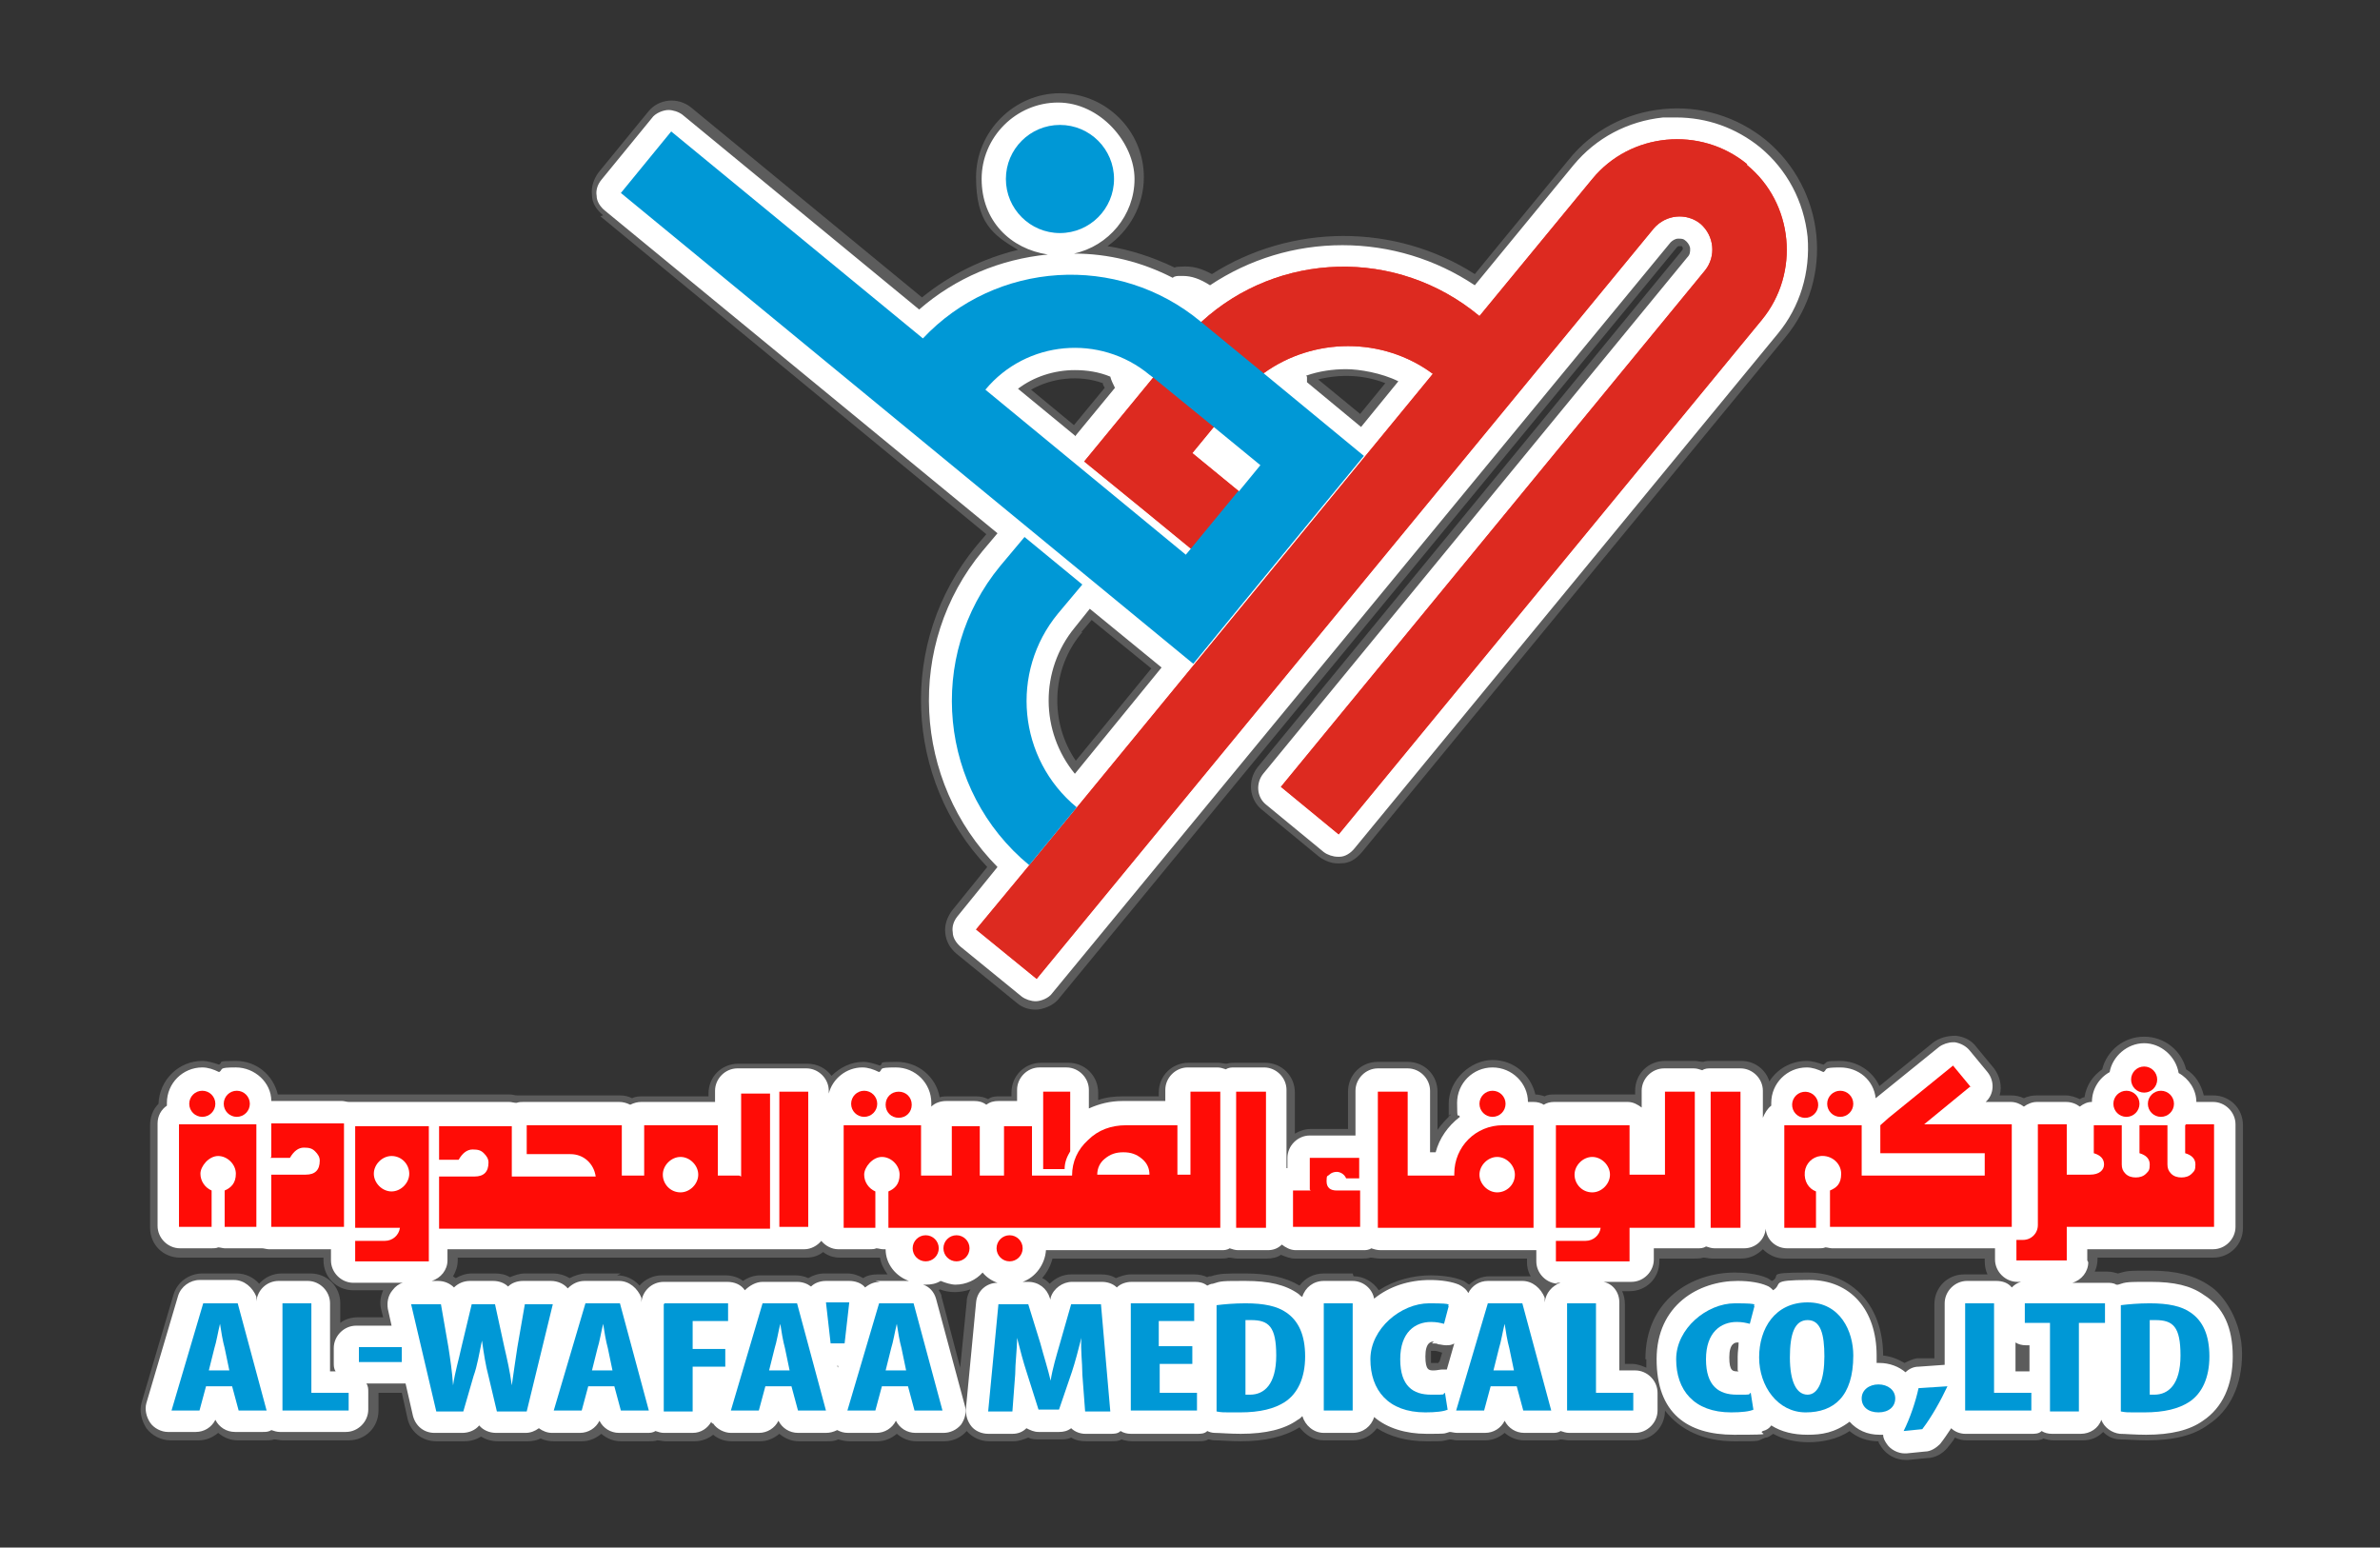 <?xml version="1.0" encoding="UTF-8"?>
<svg xmlns="http://www.w3.org/2000/svg" version="1.1" xmlns:xlink="http://www.w3.org/1999/xlink" viewBox="0 0 255.3 166">
  <rect x="0" y="0" width="255.3" height="166" fill="#333333" stroke="none"/>
  <!-- Generator: Adobe Illustrator 29.6.1, SVG Export Plug-In . SVG Version: 2.1.1 Build 9)  -->
  <defs>
    <style>
      .st0 {
        fill: url(#radial-gradient5);
      }

      .st0, .st1, .st2, .st3, .st4, .st5, .st6 {
        mix-blend-mode: multiply;
      }

      .st0, .st4 {
        opacity: .2;
      }

      .st7 {
        fill: #ff0c06;
      }

      .st8 {
        fill: #fff;
      }

      .st9 {
        opacity: .8;
      }

      .st10 {
        fill: #0098d6;
      }

      .st11 {
        opacity: .2;
      }

      .st1 {
        fill: url(#radial-gradient4);
        opacity: .2;
      }

      .st2 {
        fill: url(#radial-gradient3);
        opacity: .1;
      }

      .st12 {
        fill: none;
      }

      .st3 {
        fill: url(#radial-gradient2);
        opacity: .4;
      }

      .st13 {
        isolation: isolate;
      }

      .st4 {
        fill: url(#radial-gradient1);
      }

      .st5 {
        fill: url(#radial-gradient);
        opacity: .5;
      }

      .st14 {
        fill: #d53227;
      }

      .st15 {
        clip-path: url(#clippath);
      }

      .st6 {
        opacity: .5;
      }
    </style>
    <clipPath id="clippath">
      <path class="st14" d="M187.4,17.6h0c-5-4.1-12.5-3.4-16.6,1.6l-12.1,14.7h0c-8.9-7.4-21.6-6.9-29.8.6-.8.7-1.6,1.6-2.3,2.5l-2.9,3.5-7.4,9,6.5,5.3,5,4.1,5.1-6.2-5-4.1,2.3-2.8,2.5-3.1c.9-1.1,1.9-2,2.9-2.7,5.3-3.8,12.7-3.9,18.1.1l-38.1,46.4s0,0,0,0h0s-5.1,6.2-5.1,6.2h0s0,0,0,0l-5.8,7,6.5,5.3L177.4,24.5c1.3-1.5,3.5-1.7,5-.5h0c1.5,1.3,1.7,3.5.5,5l-45.5,55.4,6.2,5.1,45.4-55.2c4.1-5,3.4-12.5-1.6-16.6Z"/>
    </clipPath>
    <radialGradient id="radial-gradient" cx="-1121.6" cy="4875" fx="-1121.6" fy="4875" r="10" gradientTransform="translate(1693.1 -714.2) rotate(39.6) scale(.6 .3)" gradientUnits="userSpaceOnUse">
      <stop offset=".1" stop-color="#000"/>
      <stop offset=".3" stop-color="#171717" stop-opacity=".9"/>
      <stop offset=".5" stop-color="#565656" stop-opacity=".6"/>
      <stop offset=".7" stop-color="#929292" stop-opacity=".4"/>
      <stop offset="1" stop-color="#fff" stop-opacity="0"/>
    </radialGradient>
    <radialGradient id="radial-gradient1" cx="-1121.9" cy="11615" fx="-1121.9" fy="11615" r="11.4" gradientTransform="translate(1766.2 762.3) rotate(90) scale(.6 .1)" xlink:href="#radial-gradient"/>
    <radialGradient id="radial-gradient2" cx="-1122" cy="4892.1" fx="-1122" fy="4892.1" r="11" xlink:href="#radial-gradient"/>
    <radialGradient id="radial-gradient3" cx="-1122.5" cy="11656.8" fx="-1122.5" fy="11656.8" r="16.5" gradientTransform="translate(1731.3 -760.5) rotate(39.6) scale(.6 .1)" xlink:href="#radial-gradient"/>
    <radialGradient id="radial-gradient4" cx="307.7" cy="3144.7" fx="307.7" fy="3144.7" r="15.2" gradientTransform="translate(-778.9 -438.2) rotate(-50.4) scale(.6 .3)" xlink:href="#radial-gradient"/>
    <radialGradient id="radial-gradient5" cx="307.7" cy="7648.8" fx="307.7" fy="7648.8" r="11.4" gradientTransform="translate(-67.4 -1020) scale(.6 .1)" xlink:href="#radial-gradient"/>
  </defs>
  <g class="st13">
    <g id="Layer_1">
      <g>
        <g>
          <g class="st11">
            <path class="st8" d="M64.4,23.2l41.4,34.1-1.1,1.3c-8.4,10.2-7.7,25,1.2,34.4l-3.8,4.7c-.5.7-.8,1.5-.7,2.4s.5,1.6,1.2,2.2l6.5,5.3c.6.5,1.3.7,2,.7s1.9-.4,2.5-1.2L179.9,26.5c0,0,.1-.1.2-.1,0,0,.2,0,.3,0,.1.1.2.3,0,.5l-45.5,55.4c-1.1,1.4-.9,3.4.4,4.5l6.2,5.1c.7.5,1.5.8,2.4.7.9,0,1.6-.5,2.2-1.2l45.4-55.2c5.3-6.4,4.3-15.9-2.1-21.2-3.1-2.5-7-3.7-11-3.3-4,.4-7.6,2.3-10.1,5.4l-10.1,12.3c-8.6-5.5-19.7-5.4-28.2,0-1.1-.6-2.1-.9-3.3-.8-.2,0-.5,0-.7.1-2.3-1.1-4.7-1.9-7.2-2.3,2.3-1.6,3.9-4.3,3.9-7.4,0-5-4.1-9-9-9s-9,4.1-9,9,1.8,6.2,4.5,7.8c-3.7.9-7.2,2.6-10.3,5.1l-24.8-20.4c-1.4-1.1-3.4-.9-4.5.4l-5.4,6.6c-.5.7-.8,1.5-.7,2.4,0,.9.5,1.6,1.2,2.2ZM116,67.8l1.1-1.3,6.4,5.2-8.1,9.9c-2.8-4.1-2.7-9.8.7-13.8h0ZM118.3,41.1c0,.2.1.3.2.5l-3.3,4-4.6-3.8c2.3-1.3,5.2-1.6,7.7-.7ZM145.9,44.4l-4.5-3.7c2.4-.6,4.9-.5,7.2.4l-2.7,3.3Z"/>
            <path class="st8" d="M224.8,134.9h12.6c1.8,0,3.2-1.4,3.2-3.2v-11c0-1.8-1.4-3.2-3.2-3.2h-1c-.3-1.2-.9-2.2-1.9-2.8-.5-2-2.3-3.5-4.5-3.5s-4,1.5-4.5,3.5c-1,.7-1.7,1.7-1.9,3-.2,0-.3.1-.5.2-.4-.2-1-.4-1.5-.4h-3.1c-.5,0-1,.1-1.4.3-.4-.2-.9-.3-1.4-.3h-1.2c.3-1,0-2.1-.6-2.9l-1.9-2.3c-.5-.7-1.3-1.1-2.2-1.2-.9,0-1.7.2-2.4.7l-5.8,4.7c-.7-1.6-2.4-2.7-4.2-2.7s-1.3.1-1.8.4c-.6-.2-1.2-.4-1.8-.4-1.7,0-3.2.9-4,2.2-.4-1.3-1.6-2.2-3-2.2h-3.2c-.3,0-.6,0-.9.1-.3,0-.6-.1-.9-.1h-3.2c-1.8,0-3.2,1.4-3.2,3.2v.4c-.2,0-.4,0-.7,0h-7.9c-.4,0-.8,0-1.1.2-.3-.1-.7-.2-1-.2-.5-2.1-2.3-3.7-4.6-3.7s-4.7,2.1-4.7,4.7,0,.8.2,1.2c-.5.5-1,1-1.4,1.6v-4.1c0-1.8-1.4-3.2-3.2-3.2h-3.2c-1.8,0-3.2,1.4-3.2,3.2v4h-4c-.6,0-1.2.2-1.7.5v-4.4c0-1.8-1.4-3.2-3.2-3.2h-3.2c-.3,0-.6,0-.9.1-.3,0-.6-.1-.9-.1h-3.2c-1.8,0-3.2,1.4-3.2,3.2v.4h-3.8c-1,0-1.9.1-2.7.4v-.8c0-1.8-1.4-3.2-3.2-3.2h-2.9c-1.8,0-3.2,1.4-3.2,3.2v.4h-1.2c-.5,0-.9,0-1.3.3-.4-.2-.8-.3-1.3-.3h-3c-.3,0-.6,0-.9.1-.4-2.2-2.3-3.8-4.6-3.8s-1.3.1-1.8.4c-.6-.2-1.2-.4-1.8-.4-1.3,0-2.5.6-3.4,1.5-.6-.8-1.5-1.3-2.6-1.3h-3.1c-.2,0-.4,0-.6,0-.2,0-.4,0-.6,0h-3.1c-1.8,0-3.2,1.4-3.2,3.2v.3h-7c-.4,0-.8,0-1.2.2-.4-.2-.8-.3-1.3-.3h-10.2c-.3,0-.5,0-.8,0-.3,0-.5-.1-.8-.1h-7.8c-.2,0-.4,0-.7,0-.1,0-.2,0-.3,0h-7.9c-.2,0-.3,0-.5,0-.2,0-.5,0-.8,0h-6.9c-.5-2.1-2.3-3.6-4.5-3.6s-1.3.1-1.8.4c-.6-.2-1.2-.4-1.8-.4-2.5,0-4.6,2-4.7,4.6-.6.6-.9,1.4-.9,2.3v11c0,1.8,1.4,3.2,3.2,3.2h3.4c.2,0,.5,0,.7,0,.2,0,.5,0,.7,0h3.4c.2,0,.4,0,.6,0,.2,0,.5,0,.7,0h5.9v.3c0,1.8,1.4,3.2,3.2,3.2h3.2c-.3.7-.4,1.4-.2,2.1l.2.8h-2.7c-.7,0-1.4.2-1.9.6v-2.1c0-1.8-1.4-3.2-3.2-3.2h-3.1c-.9,0-1.8.4-2.4,1.1-.6-.7-1.5-1.1-2.4-1.1h-3.7c-1.4,0-2.7.9-3.1,2.3l-3.4,11.5c-.3,1,0,2,.5,2.8.6.8,1.6,1.3,2.6,1.3h3c.8,0,1.5-.3,2.1-.8.6.5,1.3.8,2.1.8h3c.3,0,.6,0,.9-.1.3,0,.6.1.9.1h7.1c1.8,0,3.2-1.4,3.2-3.2v-1.9s0,0,0,0h2.5l.6,2.7c.3,1.5,1.6,2.5,3.1,2.5h3c.7,0,1.3-.2,1.8-.5.5.3,1.1.5,1.8.5h3.2c.5,0,1-.1,1.4-.3.4.2.9.3,1.4.3h3c.8,0,1.5-.3,2.1-.8.6.5,1.3.8,2.1.8h3c.3,0,.6,0,.9-.1.3,0,.6.1.9.1h3.1c.8,0,1.5-.3,2-.7.6.5,1.3.7,2,.7h3c.8,0,1.5-.3,2.1-.8.6.5,1.3.8,2.1.8h3c.4,0,.8,0,1.2-.2.4.1.8.2,1.2.2h3c.8,0,1.5-.3,2.1-.8.6.5,1.3.8,2.1.8h3c.9,0,1.8-.4,2.4-1.1,0,0,0,0,0,0,.6.7,1.5,1.1,2.4,1.1h2.6c.6,0,1.1-.2,1.6-.4.4.2.8.2,1.2.2h2.2c.4,0,.8,0,1.2-.2.5.3,1,.4,1.6.4h2.7c.4,0,.8,0,1.1-.2.3.1.7.2,1.1.2h7.1c.4,0,.8,0,1.1-.2.2,0,.4.1.7.1.6,0,1.7.1,2.8.1,2.6,0,4.7-.5,6.3-1.5.6.8,1.5,1.4,2.6,1.4h3.1c1.1,0,2-.5,2.6-1.3,1.4.9,3.2,1.4,5.3,1.4s1.5,0,2.5-.2c.3,0,.5.1.8.1h3c.8,0,1.5-.3,2.1-.8.6.5,1.3.8,2.1.8h3c.3,0,.6,0,.9-.1.3,0,.6.1.9.1h7.1c1.8,0,3.2-1.4,3.2-3.2h0c1.6,2.1,4.2,3.3,7.4,3.3s2.3,0,3.4-.4c.3,0,.5-.2.8-.4,1.1.6,2.4.9,3.8.9s3.1-.3,4.4-1.2c.8.7,1.9,1.1,3.1,1.1,0,.2.2.4.3.6.6.9,1.6,1.4,2.6,1.4s.2,0,.3,0l2-.2c.9,0,1.7-.5,2.2-1.1.3-.4.6-.7.8-1.1.4.2.8.3,1.3.3h7.1c.4,0,.8,0,1.1-.2.3.1.7.2,1.1.2h3.1c.9,0,1.6-.3,2.2-.9.5.5,1.1.8,1.9.8.6,0,1.7.1,2.8.1,2.8,0,5-.5,6.6-1.7,2.3-1.5,3.6-4.2,3.6-7.6s-1.9-6.3-3.5-7.3c-1.6-1.1-3.6-1.6-6.2-1.6s-2.6,0-3.6.3c-.4-.1-.7-.2-1.1-.2h-1.4c.2-.4.3-.9.3-1.4v-.3ZM201.5,151.7c-.3,0-.6-.2-.9-.4.3.1.6.2.9.2s0,0,.1,0c0,0,0,.2-.1.3,0,0,0,0,0,0ZM202.3,148.7c-.2,0-.4-.1-.6-.2,0,0,0-.1,0-.2.2,0,.4.2.6.4ZM230.3,114c-.1,0-.2,0-.3.1-.1,0-.2,0-.3-.1.1,0,.2,0,.3,0s.2,0,.3,0ZM198.9,117.4h-.5c0,0-.1-.1-.2-.2,0-.2,0-.3-.2-.5.3.1.6.4.8.6ZM193.1,116.8c0,.2-.1.3-.2.5,0,0-.1.1-.2.2h-.5c.2-.3.5-.5.8-.6ZM145.1,136.6h-3.1c-1.1,0-2,.5-2.6,1.3-1.5-.9-3.4-1.3-5.8-1.3s-2.7,0-3.7.3c-.1,0-.3,0-.4.1-.4-.2-.9-.3-1.4-.3h-6.8c-.6,0-1.1.2-1.6.4-.5-.3-1-.4-1.6-.4h-3.2c-.9,0-1.7.4-2.3,1-.2-.2-.5-.5-.8-.6.5-.6.9-1.3,1.1-2.1h18c.3,0,.6,0,.9-.1.3,0,.6.1.9.1h3.2c.5,0,1.1-.1,1.5-.4.5.2,1,.4,1.5.4h7.2c.3,0,.6,0,.9-.1.3,0,.6.1,1,.1h15.5c0,0,.2,0,.3,0v.4c0,.5.1,1,.4,1.5-.2,0-.5,0-.7,0h-3.7c-.8,0-1.6.3-2.2.9-.2-.1-.4-.3-.6-.4-1.1-.5-2.7-.6-3.5-.6-1.9,0-3.9.5-5.6,1.6-.6-.9-1.6-1.5-2.7-1.5ZM73.8,126.9c-.2.2-.5.4-.9.4s-.6-.1-.8-.3c0-.3.1-.6.1-.9v-1.2c.4-.3,1.1-.3,1.5,0v1.1c0,.3,0,.6.1.9ZM41.3,127v-2.1c.4-.3,1-.3,1.5,0v2.1c-.4.3-1.1.3-1.5,0ZM66.6,136.6h-3.7c-.6,0-1.2.2-1.8.5-.5-.3-1.1-.5-1.8-.5h-3c-.6,0-1.1.2-1.6.4-.5-.3-1-.4-1.6-.4h-2.5c-.6,0-1.2.2-1.7.5,0,0-.2-.1-.3-.2.3-.5.5-1.1.5-1.7v-.3h5.6c.1,0,.2,0,.3,0h14.9c0,0,.2,0,.3,0h4.4c0,0,.1,0,.2,0h.8c0,0,.1,0,.2,0h5.4c.1,0,.2,0,.3,0h.7c.2,0,.4,0,.6,0,.2,0,.4,0,.6,0h3.1c.7,0,1.3-.2,1.8-.6.5.4,1.1.6,1.8.6h3.4c.2,0,.5,0,.7,0,0,0,.1,0,.2,0,.1.7.4,1.2.8,1.8h-1.1c-.5,0-1.1.1-1.5.4-.5-.3-1.1-.5-1.7-.5h-2.5c-.6,0-1.2.2-1.7.5-.4-.2-.9-.3-1.4-.3h-3.7c-.7,0-1.3.2-1.9.6-.5-.4-1.2-.6-1.9-.6h-6.8c-.9,0-1.8.4-2.4,1.1-.6-.7-1.5-1.1-2.4-1.1ZM108.3,135.7c-.5,0-.9-.2-1.3-.5,0,0,0-.2,0-.3h.1c.3.3.6.5,1.1.5s.8-.2,1.1-.5h.4c-.3.5-.9.8-1.5.8ZM98,134.9c0,.1,0,.2,0,.4-.1-.1-.2-.2-.3-.4h.2ZM120.2,126h.8s-.8,0-.8,0h0ZM103.8,135s0,0,0,.1c0,0,0,0,0,0,0,0,0-.1,0-.2ZM171.7,126.9c-.2.2-.5.3-.9.3s-.5,0-.8-.2v-2.1c.4-.3,1-.3,1.5,0v1.1c0,.3,0,.6.1.9ZM161.3,125v2c-.2.2-.5.3-.8.3-.6,0-1.2-.5-1.3-1.1,0,0,0,0,0,0v-.2c0,0,0-.1,0-.2.1-.6.6-1.1,1.3-1.1s.6.1.8.3ZM154.3,146.2c-.2,0-.5,0-.8,0,0-.1,0-.3,0-.6s0-.6,0-.7c.2,0,.2,0,.4,0,.2,0,.5.1.8.2l-.3,1s0,0-.1,0ZM160.1,116.7c.6,0,1.2.3,1.5.8h-.4s0,0,0,0c-.3-.3-.6-.4-1-.4s-1,.3-1.3.8c-.1,0-.3,0-.4.1.2-.7.9-1.3,1.7-1.3ZM97.9,117.4h-.5c0,0-.1-.1-.2-.2,0-.2,0-.3-.2-.5.3.1.6.4.8.6ZM92.1,116.8c0,.2-.1.3-.2.5,0,0-.1.1-.2.2h-.5c.2-.3.5-.5.8-.6ZM26.8,117.4h-.5c0,0-.1-.1-.2-.2,0-.2,0-.3-.2-.5.3.1.6.4.8.6ZM21,116.8c0,.2-.1.3-.2.5,0,0-.1.1-.2.2h-.5c.2-.3.5-.5.8-.6ZM100.8,138.3s0,0,0,0c.5.2,1.1.3,1.6.3s1.2-.1,1.7-.3c-.2.4-.4.8-.4,1.3l-.7,7.1-2-7.6c0-.3-.2-.5-.3-.7ZM176.6,145.8c0,.3,0,.6,0,.9-.5-.2-1-.4-1.5-.4h-.8v-6.4c0-.5-.1-1-.3-1.4h.8c1.8,0,3.2-1.4,3.2-3.2v-.3h3.8c.3,0,.6,0,.9-.1.3,0,.6.1.9.1h3.2c.9,0,1.7-.4,2.3-1,.6.6,1.4,1,2.3,1h3.4c.2,0,.5,0,.7,0,.2,0,.5,0,.7,0h2.8c0,0,.2,0,.3,0h13.6v.3c0,.5.1,1,.3,1.4h-2.5c-1.8,0-3.2,1.4-3.2,3.2v5.8h-1.9c-.5.1-.9.3-1.3.5-.7-.4-1.4-.7-2.3-.8,0-5.3-3.3-8.9-8.1-8.9s-2.7.3-3.8.9c-.1,0-.3-.2-.5-.3-1.1-.5-2.7-.6-3.5-.6-4.6,0-9.6,2.9-9.6,9.3Z"/>
          </g>
          <g>
            <path class="st12" d="M108.3,57.1l-2.2,2.6c-8.2,9.9-7.1,24.5,2.2,33.2l-4.9,5.9c-.2.3-.4.7-.3,1.1,0,.4.2.7.5,1l6.5,5.3c.3.2.6.3.9.3s.8-.2,1.1-.5L178.5,25.4c.4-.4.9-.7,1.4-.8.6,0,1.1.1,1.5.5.4.4.7.9.8,1.4,0,.6-.1,1.1-.5,1.5l-45.5,55.4c-.5.6-.4,1.6.2,2.1l6.2,5.1c.3.2.7.4,1.1.3.4,0,.7-.2,1-.5l45.4-55.2c2.3-2.7,3.3-6.2,3-9.7-.3-3.5-2-6.7-4.8-9-2.7-2.3-6.2-3.3-9.7-3-3.5.3-6.7,2-9,4.8l-11.2,13.6c-8.5-6.2-20.1-6.2-28.5-.2-1.1-.8-2.1-1.3-3.1-1.2-.3,0-.7.1-1,.3-8.7-4.7-19.7-3.4-27,3.6l-26-21.4c-.6-.5-1.6-.4-2.1.2l-5.4,6.6c-.2.3-.4.7-.3,1.1,0,.4.2.7.5,1l42.8,35.2ZM119.8,39.8c.1.6.4,1.3.8,2l-5.1,6.3-7.7-6.4c3.3-3,8.1-3.7,12-1.9ZM146.1,46.9l-6.9-5.6c0-.2,0-.4,0-.5,0-.4-.1-.7-.3-1,4-1.7,8.6-1.5,12.4.8l-5.3,6.4ZM125.9,71.5l-10.6,12.9c-4.6-4.8-5-12.4-.7-17.7l2.2-2.6,9.1,7.5Z"/>
            <circle class="st12" cx="113.7" cy="19.2" r="7.3"/>
            <path class="st12" d="M105.4,134.2c.2,1.4,1.4,2.6,2.9,2.6s2.9-1.3,2.9-2.9,0-.5-.1-.8h19.8c.3,0,.6-.1.9-.3.2.2.5.3.9.3h3.2c.8,0,1.5-.7,1.5-1.5v-14.6c0-.8-.7-1.5-1.5-1.5h-3.2c-.3,0-.6.1-.9.3-.2-.2-.5-.3-.9-.3h-3.2c-.8,0-1.5.7-1.5,1.5v2.1h-5.5c-1.7,0-3.2.5-4.5,1.4v-3.6c0-.8-.7-1.5-1.5-1.5h-2.9c-.8,0-1.5.7-1.5,1.5v2.1h-2.9c-.6,0-1.1.3-1.3.8-.2-.5-.7-.8-1.3-.8h-3c-.8,0-1.5.7-1.5,1.5v3.9h-.3v-3.9c0-.6-.4-1.2-.9-1.4,0-.3.1-.5.1-.8,0-1.6-1.3-2.9-2.9-2.9s-1.3.3-1.8.7c-.5-.4-1.1-.7-1.8-.7-1.6,0-2.9,1.3-2.9,2.9s0,.5.1.8c-.6.2-1.1.7-1.1,1.4v11c0,.8.7,1.5,1.5,1.5h3.4c.3,0,.5,0,.7-.2.2.1.5.2.7.2h1.3c0,.3-.1.5-.1.8,0,1.6,1.3,2.9,2.9,2.9s1.2-.2,1.6-.5c.5.3,1,.5,1.6.5,1.5,0,2.7-1.1,2.9-2.6ZM105.5,133.1c0,.1,0,.3,0,.5,0-.2,0-.3,0-.5h.2ZM94.7,126.4c0,0-.1,0-.2,0,0,0-.1,0-.2,0-.1,0-.3-.2-.3-.4s.2-.5.5-.5.5.2.5.5-.1.4-.3.4Z"/>
            <path class="st12" d="M165.4,135.2c0,.8.7,1.5,1.5,1.5h7.9c.8,0,1.5-.7,1.5-1.5v-2.1h5.6c.3,0,.6-.1.9-.3.2.2.5.3.9.3h3.2c.8,0,1.5-.7,1.5-1.5v-14.6c0-.8-.7-1.5-1.5-1.5h-3.2c-.3,0-.6.1-.9.3-.2-.2-.5-.3-.9-.3h-3.2c-.8,0-1.5.7-1.5,1.5v7.5h-.9v-3.9c0-.8-.7-1.5-1.5-1.5h-7.9c-.5,0-.9.2-1.1.6-.3-.3-.7-.6-1.1-.6h-1.6c0-.2.1-.5.1-.8,0-1.6-1.3-2.9-2.9-2.9s-2.9,1.3-2.9,2.9.2,1.2.6,1.7c-1.6,1-2.7,2.5-3.1,4.4h-2.2v-7.5c0-.8-.7-1.5-1.5-1.5h-3.2c-.8,0-1.5.7-1.5,1.5v5.8c-.1,0-.3,0-.4,0h-5.3c-.8,0-1.5.7-1.5,1.5v2h-.4c-.8,0-1.5.7-1.5,1.5v3.9c0,.8.7,1.5,1.5,1.5h7.2c.4,0,.7-.1.9-.3.3.2.6.4.9.4h15.5c0,0,.2,0,.3,0h.9c.3,0,.6-.1.8-.3,0,0,0,.1,0,.2v2.2ZM170.8,125.5c.3,0,.5.2.5.5s-.2.5-.5.5-.5-.2-.5-.5.2-.5.5-.5ZM160.5,125.5c.3,0,.5.2.5.5s-.2.5-.5.5-.5-.2-.5-.5.2-.5.5-.5Z"/>
            <path class="st12" d="M19.3,133.1h3.4c.3,0,.5,0,.7-.2.2.1.5.2.7.2h3.4c.2,0,.5,0,.7-.2.2.1.4.2.7.2h7.6v2.1c0,.8.7,1.5,1.5,1.5h7.9c.8,0,1.5-.7,1.5-1.5v-2.1h7.4c0,0,.1,0,.2,0h15c0,0,.1,0,.2,0h4.6s0,0,.1,0h.9s0,0,.1,0h5.4c0,0,.2,0,.2,0h.8c.2,0,.4,0,.6-.1.2,0,.4.1.6.1h3.1c.8,0,1.5-.7,1.5-1.5v-14.5c0-.8-.7-1.5-1.5-1.5h-3.1c-.2,0-.4,0-.6.1-.2,0-.4-.1-.6-.1h-3.1c-.8,0-1.5.7-1.5,1.5v2.3c-.2-.2-.5-.3-.9-.3h-7.9c-.5,0-.9.2-1.2.6-.3-.4-.7-.6-1.2-.6h-10.2c-.3,0-.6,0-.8.2-.2-.2-.5-.2-.8-.2h-7.8c-.2,0-.4,0-.6.1-.1,0-.3,0-.4,0h-7.9c-.2,0-.4,0-.6.1-.2-.1-.4-.2-.7-.2h-7.8c-.3,0-.5,0-.7.2,0,0,0,0-.1,0,0-.3.1-.5.1-.8,0-1.6-1.3-2.9-2.9-2.9s-1.3.3-1.8.7c-.5-.4-1.1-.7-1.8-.7-1.6,0-2.9,1.3-2.9,2.9s0,.5.1.8c-.6.2-1.1.7-1.1,1.4v11c0,.8.7,1.5,1.5,1.5ZM23.6,126.4c0,0-.1,0-.2,0,0,0-.1,0-.2,0-.1,0-.3-.2-.3-.4s.2-.5.5-.5.5.2.5.5-.1.4-.3.4ZM73,126.4c-.3,0-.5-.2-.5-.5s.2-.5.5-.5.5.2.5.5-.2.5-.5.5ZM42,125.5c.3,0,.5.2.5.5s-.2.5-.5.5-.5-.2-.5-.5.2-.5.5-.5Z"/>
            <path class="st12" d="M237.4,119.2h-2.8c0-.2.1-.5.1-.8,0-1.2-.8-2.3-1.8-2.7,0-1.6-1.3-2.8-2.9-2.8s-2.9,1.3-2.9,2.8c-1.1.4-1.9,1.5-1.9,2.7s0,.5.1.8h-.9c-.7,0-1.3.5-1.5,1.2-.1-.7-.7-1.3-1.5-1.3h-3.1c-.7,0-1.2.4-1.4,1-.2-.6-.7-1-1.4-1h-5.2l1.8-1.5c.6-.5.7-1.4.2-2.1l-1.9-2.3c-.2-.3-.6-.5-1-.5-.4,0-.8,0-1.1.3l-6.9,5.6-.9.8s0,0,0,0c-.1-.1-.3-.2-.5-.3,0-.3.1-.5.1-.8,0-1.6-1.3-2.9-2.9-2.9s-1.3.3-1.8.7c-.5-.4-1.1-.7-1.8-.7-1.6,0-2.9,1.3-2.9,2.9s0,.5.1.8c-.6.2-1.1.7-1.1,1.4v11c0,.8.7,1.5,1.5,1.5h3.4c.3,0,.5,0,.7-.2.2.1.5.2.7.2h2.9c0,0,.1,0,.2,0h15.3v2.1c0,.8.7,1.5,1.5,1.5h5.4c.8,0,1.5-.7,1.5-1.5v-2.1h14.4c.8,0,1.5-.7,1.5-1.5v-11c0-.8-.7-1.5-1.5-1.5ZM230.1,125.9l-1-1s0,0,0,0l1,1.1ZM235,125.9h0l-1-1s0,0,0,0l1,1.1ZM223,124c0,.2.1.4.2.5h-.2v-.5ZM195.7,126.4c0,0-.1,0-.2,0,0,0-.1,0-.2,0-.2,0-.3-.3-.3-.5,0-.2.2-.4.4-.4,0,0,0,0,0,0,.1,0,.2,0,.3.1,0,0,.2.2.2.3s-.1.4-.3.4Z"/>
            <path class="st12" d="M37.4,148h-2.5v-8.2c0-.8-.7-1.5-1.5-1.5h-3.1c-.8,0-1.5.7-1.5,1.5v6.7l-1.9-7.1c-.2-.6-.8-1.1-1.4-1.1h-3.7c-.7,0-1.2.4-1.4,1.1l-3.4,11.5c-.1.4,0,.9.2,1.3.3.4.7.6,1.2.6h3c.7,0,1.3-.5,1.4-1.1l.4-1.5h.5l.4,1.5c.2.7.8,1.1,1.4,1.1h3c.3,0,.6-.1.9-.3.2.2.5.3.9.3h7.1c.8,0,1.5-.7,1.5-1.5v-1.9c0-.8-.7-1.5-1.5-1.5Z"/>
            <path class="st12" d="M99.4,139.4c-.2-.6-.8-1.1-1.4-1.1h-3.7c-.7,0-1.2.4-1.4,1.1l-.5,1.8v-1.4c.2-.4,0-.8-.2-1.1-.3-.3-.7-.5-1.1-.5h-2.5c-.4,0-.8.2-1.1.5-.3.3-.4.7-.4,1.1v.4s-.2-.8-.2-.8c-.2-.6-.8-1.1-1.4-1.1h-3.7c-.7,0-1.2.4-1.4,1.1l-1.3,4.5c-.3-.4-.7-.6-1.2-.6h-2.1,2.3c.8,0,1.5-.7,1.5-1.5v-1.9c0-.8-.7-1.5-1.5-1.5h-6.8c-.8,0-1.5.7-1.5,1.5v6.7l-1.9-7.1c-.2-.6-.8-1.1-1.4-1.1h-3.7c-.7,0-1.2.4-1.4,1.1l-2.6,8.9,2-8.2c.1-.4,0-.9-.3-1.3-.3-.4-.7-.6-1.2-.6h-3c-.7,0-1.3.5-1.5,1.2v.7c-.1,0-.3-.8-.3-.8-.2-.7-.7-1.1-1.4-1.1h-2.5c-.7,0-1.3.5-1.4,1.1l-.3,1.2-.2-1.1c-.1-.7-.7-1.2-1.5-1.2h-3.2c-.4,0-.9.2-1.2.6-.3.4-.4.8-.3,1.3l.7,2.9c0,0-.2,0-.3,0h-4.6c-.8,0-1.5.7-1.5,1.5v1.6c0,.8.7,1.5,1.5,1.5h4.6c.5,0,.9-.2,1.2-.6l1.1,4.7c.2.7.8,1.1,1.4,1.1h3c.7,0,1.2-.4,1.4-1.1l.4-1.4.3,1.4c.2.7.8,1.1,1.4,1.1h3.2c.7,0,1.3-.5,1.4-1.1h0c0,.2.1.4.3.5.3.4.7.6,1.2.6h3c.7,0,1.3-.5,1.4-1.1l.4-1.5h.5l.4,1.5c.2.7.8,1.1,1.4,1.1h3c.3,0,.6-.1.9-.3.2.2.5.3.9.3h3.1c.8,0,1.5-.7,1.5-1.5v-3.3h2.1l-.8,2.9c-.1.4,0,.9.2,1.3.3.4.7.6,1.2.6h3c.7,0,1.3-.5,1.4-1.1l.4-1.5h.5l.4,1.5c.2.7.8,1.1,1.4,1.1h3c.5,0,.9-.2,1.2-.6.3.4.7.6,1.2.6h3c.7,0,1.3-.5,1.4-1.1l.4-1.5h.5l.4,1.5c.2.7.8,1.1,1.4,1.1h3c.5,0,.9-.2,1.2-.6s.4-.8.3-1.3l-3.1-11.5ZM89.8,150.1l-1.2-4.5c.2,0,.3,0,.5,0h1.5c.2,0,.4,0,.5,0l-1.3,4.5Z"/>
            <path class="st12" d="M175.1,148h-2.5v-8.2c0-.8-.7-1.5-1.5-1.5h-3.1c-.8,0-1.5.7-1.5,1.5v6.7l-1.9-7.1c-.2-.6-.8-1.1-1.4-1.1h-3.7c-.7,0-1.2.4-1.4,1.1l-2.5,8.6c-.3-.2-.7-.2-1-.1-.3,0-.7.1-1.1.1-.9,0-1.8-.3-1.8-2.4s1.4-2.5,1.8-2.5.7,0,.9.1c.4.1.8,0,1.2,0,.4-.2.6-.5.7-.9l.5-1.9c.2-.7-.2-1.4-.8-1.7-.6-.3-1.6-.4-2.8-.4-2.7,0-5.4,1.1-6.8,3.5v-2c0-.8-.7-1.5-1.5-1.5h-3.1c-.8,0-1.5.7-1.5,1.5v1.5c-.4-.7-1-1.3-1.7-1.7-1.3-.9-2.9-1.3-5.2-1.3s-2.5,0-3.4.2c-.3,0-.6.2-.9.5-.3-.4-.7-.7-1.2-.7h-6.8c-.8,0-1.5.7-1.5,1.5v2.8l-.2-3c0-.8-.7-1.4-1.5-1.4h-3.2c-.7,0-1.2.4-1.4,1.1l-.9,3.1-.9-3.1c-.2-.6-.8-1-1.4-1h-3.2c-.8,0-1.4.6-1.5,1.3l-1.1,11.5c0,.4,0,.8.4,1.1s.7.5,1.1.5h2.6c.7,0,1.3-.5,1.4-1.2.2.6.8,1,1.4,1h2.2c.6,0,1.2-.4,1.4-1h0c.1.7.7,1.2,1.4,1.2h2.7c.4,0,.8-.2,1.1-.5,0,0,0,0,0,0,.3.3.7.5,1.1.5h7.1c.4,0,.8-.2,1.1-.5.2.2.5.4.9.4.5,0,1.6.1,2.7.1,2.5,0,4.3-.5,5.6-1.4.8-.5,1.4-1.2,1.8-2v1.8c0,.8.7,1.5,1.5,1.5h3.1c.8,0,1.5-.7,1.5-1.5v-1.7c1.2,2.1,3.5,3.3,6.4,3.3s1.9-.1,2.6-.3c.2.1.4.2.7.2h3c.7,0,1.3-.5,1.4-1.1l.4-1.5h.5l.4,1.5c.2.7.8,1.1,1.4,1.1h3c.3,0,.6-.1.9-.3.2.2.5.3.9.3h7.1c.8,0,1.5-.7,1.5-1.5v-1.9c0-.8-.7-1.5-1.5-1.5ZM129.1,142.9v.5c-.1-.1-.2-.2-.3-.3.1,0,.2-.1.3-.2ZM125.9,147.9v-.2h2.1c.4,0,.8-.2,1.1-.5v.8c-.2,0-.4-.1-.6-.1h-2.6ZM135.1,147.5v-4c.2.3.4.9.4,1.9s-.1,1.7-.4,2.1Z"/>
            <path class="st12" d="M235.8,139.6c-1.3-.9-2.9-1.3-5.2-1.3s-2.5,0-3.4.2c-.2,0-.3,0-.4.2-.3-.2-.6-.3-.9-.3h-8.6c-.8,0-1.5.7-1.5,1.5v2.1c0,.8.7,1.5,1.5,1.5h1.3v4.8c-.2-.1-.5-.2-.7-.2h-2.5v-8.2c0-.8-.7-1.5-1.5-1.5h-3.1c-.8,0-1.5.7-1.5,1.5v7.5c-.2,0-.3,0-.5,0l-3.1.2c-.7,0-1.2.5-1.4,1.2-.5-1-1.6-1.6-2.9-1.6s-.9,0-1.3.3c0-.6.1-1.2.1-1.9,0-4.4-2.4-7.2-6.3-7.2s-3.1.5-4.2,1.5c-.1-.4-.4-.8-.8-1-.6-.3-1.6-.4-2.7-.4-3.9,0-7.8,2.3-7.8,7.5s2.9,7.2,7.4,7.2,2.2-.1,2.8-.4c.5-.2.8-.6,1-1.1,1.1.9,2.5,1.5,4.2,1.5s3.2-.3,4.7-1.8c.5,1.1,1.6,1.8,3,1.8s1.1-.1,1.5-.3c0,0,0,.2-.1.2-.2.5-.2,1,.1,1.5.3.4.7.6,1.2.6s0,0,.1,0l2-.2c.4,0,.8-.2,1-.5.8-.9,1.5-2,2-3h0c0,.9.7,1.6,1.5,1.6h7.1c.4,0,.8-.2,1.1-.5.3.3.7.5,1.1.5h3.1c.8,0,1.5-.7,1.5-1.5v-8h1.3c0,0,0,0,.1,0v8c0,.8.6,1.4,1.3,1.5.5,0,1.6.1,2.7.1,2.5,0,4.3-.5,5.6-1.4,1.8-1.2,2.8-3.4,2.8-6.1s-.9-4.7-2.7-5.9ZM187.5,147.9c-.3,0-.7.1-1.1.1-.9,0-1.8-.3-1.8-2.4s1.4-2.5,1.8-2.5.7,0,.9.1c0,0,.2,0,.2,0-.2.7-.3,1.4-.3,2.2s0,1.6.2,2.3c0,0,0,0,0,0ZM193.8,143.2c.1.3.3.9.3,2.3s-.2,2.2-.4,2.5c-.1-.2-.4-.9-.4-2.4s.2-2.1.4-2.4ZM232,147.5v-4c.2.3.4.9.4,1.9s-.1,1.7-.4,2.1Z"/>
          </g>
          <g>
            <path class="st8" d="M107,57.2l-1.6,1.9c-8.3,10-7.5,24.7,1.6,33.9l-4.3,5.3c-.4.5-.6,1.1-.5,1.7,0,.6.4,1.2.9,1.6l6.5,5.3c.4.3,1,.5,1.5.5s1.4-.3,1.8-.9L179.2,26c.2-.2.5-.4.8-.4,0,0,0,0,.1,0,.3,0,.5,0,.8.3.2.2.4.5.4.8,0,.3,0,.6-.3.9l-45.5,55.4c-.8,1-.7,2.5.3,3.3l6.2,5.1c.4.3,1,.5,1.5.5s.2,0,.2,0c.6,0,1.2-.4,1.6-.9l45.4-55.2c2.4-2.9,3.5-6.6,3.2-10.4-.4-3.8-2.2-7.2-5.1-9.6-2.6-2.1-5.7-3.2-9-3.2-.5,0-.9,0-1.4,0-3.8.4-7.2,2.2-9.6,5.1l-10.6,12.9c-4.2-2.8-9.1-4.3-14.2-4.3-5.1,0-10,1.5-14.2,4.3-1.1-.7-2-1-2.9-1s-.2,0-.3,0c-.3,0-.6,0-.8.2-3.3-1.7-6.9-2.6-10.6-2.6,3.7-.8,6.5-4.1,6.5-8s-3.7-8.2-8.2-8.2-8.2,3.7-8.2,8.2,3.1,7.5,7.1,8.1c-5.1.5-9.9,2.5-13.8,5.9l-25.4-20.9c-.4-.3-1-.5-1.5-.5s-1.4.3-1.8.9l-5.4,6.6c-.4.5-.6,1.1-.5,1.7,0,.6.4,1.2.9,1.6l42.1,34.6ZM115.3,67.3l1.6-2,7.7,6.3-9.3,11.4c-3.7-4.5-3.8-11.1,0-15.7ZM115.4,46.8l-6.2-5.1c1.7-1.3,3.9-2,6.1-2,1.3,0,2.6.2,3.8.7.1.4.3.8.5,1.2l-4.2,5.1ZM140.1,40.3c1.4-.5,2.9-.7,4.3-.7s3.8.4,5.6,1.3l-4,4.9-5.8-4.8c0,0,0-.1,0-.2,0-.1,0-.3,0-.4Z"/>
            <path class="st8" d="M223.9,135.2v-1.2h13.5c1.3,0,2.4-1.1,2.4-2.4v-11c0-1.3-1.1-2.4-2.4-2.4h-1.8c0-1.3-.8-2.5-1.9-3.1-.3-1.8-1.9-3.2-3.7-3.2s-3.4,1.4-3.7,3.1c-1.1.6-1.9,1.8-1.9,3.2-.5,0-.9.2-1.3.5-.4-.3-.9-.5-1.5-.5h-3.1c-.5,0-1,.2-1.4.5-.4-.3-.9-.5-1.4-.5h-2.7c.9-.8,1-2.2.2-3.2l-1.9-2.3c-.4-.5-1-.8-1.6-.9,0,0-.2,0-.2,0-.5,0-1.1.2-1.5.5l-6.8,5.5c-.2-1.9-1.8-3.3-3.8-3.3s-1.3.2-1.8.5c-.6-.3-1.2-.5-1.8-.5-2.1,0-3.8,1.7-3.8,3.8s0,.2,0,.3c-.4.3-.7.8-.9,1.3v-2.9c0-1.3-1.1-2.4-2.4-2.4h-3.2c-.3,0-.6,0-.9.2-.3-.1-.6-.2-.9-.2h-3.2c-1.3,0-2.4,1.1-2.4,2.4v1.8c-.4-.3-.9-.6-1.5-.6h-7.9c-.4,0-.8.1-1.1.3-.3-.2-.7-.3-1.1-.3h-.6c0-2-1.7-3.7-3.8-3.7s-3.8,1.7-3.8,3.8.1,1,.3,1.5c-1.3,1-2.2,2.3-2.6,3.8h-.6v-6.6c0-1.3-1.1-2.4-2.4-2.4h-3.2c-1.3,0-2.4,1.1-2.4,2.4v4.8h-4.9c-1.3,0-2.4,1.1-2.4,2.4v1.1c0,0,0,0-.1,0v-8.4c0-1.3-1.1-2.4-2.4-2.4h-3.2c-.3,0-.6,0-.9.2-.3-.1-.6-.2-.9-.2h-3.2c-1.3,0-2.4,1.1-2.4,2.4v1.2h-4.6c-1.3,0-2.5.3-3.6.8v-2c0-1.3-1.1-2.4-2.4-2.4h-2.9c-1.3,0-2.4,1.1-2.4,2.4v1.2h-2c-.5,0-.9.1-1.3.4-.4-.3-.8-.4-1.3-.4h-3c-.6,0-1.2.2-1.6.6,0,0,0,0,0,0,0-.1,0-.3,0-.4,0-2.1-1.7-3.8-3.8-3.8s-1.3.2-1.8.5c-.6-.3-1.2-.5-1.8-.5-1.7,0-3.2,1.2-3.6,2.8v-.3c0-1.3-1.1-2.4-2.4-2.4h-3.1c-.2,0-.4,0-.6,0-.2,0-.4,0-.6,0h-3.1c-1.3,0-2.4,1.1-2.4,2.4v1.2h-7.9c-.4,0-.8.1-1.2.3-.4-.2-.8-.3-1.2-.3h-10.2c-.3,0-.5,0-.8.1-.3,0-.5-.1-.8-.1h-7.8c-.2,0-.4,0-.6,0-.1,0-.3,0-.4,0h-7.9c-.2,0-.4,0-.5,0-.2,0-.5-.1-.7-.1h-7.6c0-2-1.8-3.6-3.8-3.6s-1.3.2-1.8.5c-.6-.3-1.2-.5-1.8-.5-2.1,0-3.8,1.7-3.8,3.8s0,.2,0,.3c-.6.4-1,1.1-1,1.9v11c0,1.3,1.1,2.4,2.4,2.4h3.4c.2,0,.5,0,.7-.1.2,0,.5.1.7.1h3.4c.2,0,.4,0,.6,0,.2,0,.5.1.7.1h6.7v1.2c0,1.3,1.1,2.4,2.4,2.4h5.3c-.4.1-.8.4-1.1.8-.5.6-.6,1.3-.5,2l.4,1.8h-3.8c-1.3,0-2.4,1.1-2.4,2.4v1.6c0,.3,0,.6.2.9h-.6v-7.3c0-1.3-1.1-2.4-2.4-2.4h-3.1c-1.3,0-2.3,1-2.4,2.2v-.5c-.4-1-1.3-1.8-2.4-1.8h-3.7c-1,0-2,.7-2.3,1.7l-3.4,11.5c-.2.7,0,1.5.4,2.1.4.6,1.2,1,1.9,1h3c.9,0,1.7-.5,2.1-1.3.4.8,1.2,1.3,2.1,1.3h3c.3,0,.6,0,.9-.2.3.1.6.2.9.2h7.1c1.3,0,2.4-1.1,2.4-2.4v-1.9c0-.3,0-.6-.2-.9h3.6c.2,0,.4,0,.6,0l.8,3.5c.3,1.1,1.2,1.8,2.3,1.8h3c.7,0,1.4-.3,1.8-.8.4.5,1.1.8,1.8.8h3.2c.5,0,1-.2,1.4-.5.4.3.9.5,1.4.5h3c.9,0,1.7-.5,2.1-1.3.4.8,1.2,1.3,2.1,1.3h3c.3,0,.6,0,.9-.2.3.1.6.2.9.2h3.1c.9,0,1.6-.5,2-1.2,0,0,0,.2.2.2.4.6,1.2,1,1.9,1h3c.9,0,1.7-.5,2.1-1.3.4.8,1.2,1.3,2.1,1.3h3c.4,0,.8-.1,1.2-.3.4.2.7.3,1.2.3h3c.9,0,1.7-.5,2.1-1.3.4.8,1.2,1.3,2.1,1.3h3c.7,0,1.4-.3,1.9-.9.4-.6.6-1.3.4-2l-3.1-11.5c-.2-.7-.7-1.3-1.4-1.5.1,0,.2,0,.3,0,.6,0,1.1-.1,1.6-.4.5.2,1.1.4,1.6.4,1.1,0,2.2-.5,2.9-1.3.4.5,1,.9,1.6,1.1-1.2,0-2.2.9-2.3,2.1l-1.1,11.5c0,.7.2,1.3.6,1.8.4.5,1.1.8,1.8.8h2.6c.6,0,1.1-.2,1.5-.6.4.2.8.4,1.3.4h2.2c.5,0,.9-.1,1.3-.4.4.4,1,.6,1.5.6h2.7c.4,0,.8,0,1.1-.3.3.2.7.3,1.1.3h7.1c.4,0,.8,0,1.1-.3.2.1.5.2.8.2.5,0,1.6.1,2.8.1,2.7,0,4.7-.5,6.1-1.5.2-.1.3-.2.5-.4.3,1,1.2,1.8,2.3,1.8h3.1c1.1,0,2-.7,2.3-1.7,1.4,1.2,3.4,1.8,5.6,1.8s1.8,0,2.5-.2c.2,0,.5.1.8.1h3c.9,0,1.7-.5,2.1-1.3.4.8,1.2,1.3,2.1,1.3h3c.3,0,.6,0,.9-.2.3.1.6.2.9.2h7.1c1.3,0,2.4-1.1,2.4-2.4v-1.9c0-1.3-1.1-2.4-2.4-2.4h-1.7v-7.3c0-1.1-.7-2-1.7-2.2h3c1.3,0,2.4-1.1,2.4-2.4v-1.2h4.7c.3,0,.6,0,.9-.2.3.1.6.2.9.2h3.2c1.2,0,2.2-.9,2.3-2.1.1,1.2,1.1,2.1,2.3,2.1h3.4c.2,0,.5,0,.7-.1.2,0,.5.1.7.1h2.9c0,0,.2,0,.2,0h14.4v1.2c0,1.3,1.1,2.4,2.4,2.4h.4c-.4.1-.7.3-1,.6-.4-.5-1-.7-1.7-.7h-3.1c-1.3,0-2.4,1.1-2.4,2.4v6.6l-2.8.2c-.5,0-1,.2-1.4.6-.7-.6-1.7-1-2.8-1s-.2,0-.3,0c0-.3,0-.5,0-.8,0-4.9-2.8-8.1-7.2-8.1s-2.8.4-3.9,1.1c-.2-.2-.4-.4-.7-.5-.7-.3-1.8-.5-3.1-.5-4.2,0-8.7,2.6-8.7,8.4s3.3,8.1,8.3,8.1,2.4-.1,3.1-.4c.4-.1.7-.3.9-.6,1.1.7,2.4,1,3.9,1s2.9-.2,4.5-1.4c.8.9,1.9,1.4,3.2,1.4s.3,0,.4,0c0,.4.2.7.4,1,.4.6,1.2,1,1.9,1s.1,0,.2,0l2-.2c.6,0,1.2-.4,1.6-.8.4-.5.8-1.1,1.2-1.7.4.4,1,.6,1.5.6h7.1c.4,0,.8,0,1.1-.3.3.2.7.3,1.1.3h3.1c1,0,1.9-.6,2.2-1.5.3.8,1.1,1.4,2,1.5.5,0,1.6.1,2.8.1,2.7,0,4.7-.5,6.1-1.5,2.1-1.4,3.2-3.8,3.2-6.9s-1-5.3-3.1-6.6c-1.4-1-3.2-1.4-5.7-1.4s-2.6,0-3.5.3c0,0-.1,0-.2,0-.3-.2-.7-.2-1-.2h-3.7c1-.3,1.7-1.2,1.7-2.2ZM217.3,144.3h.4v2.8h-1.5v-3.1c.3.2.7.3,1.1.3ZM166.9,137.6h.5c-.9.3-1.6,1.1-1.7,2.1v-.5c-.4-1-1.3-1.8-2.4-1.8h-3.7c-.9,0-1.7.5-2.1,1.3-.2-.4-.6-.7-1-.9-.7-.3-1.8-.5-3.1-.5-2.3,0-4.4.7-6,2-.2-1.1-1.2-1.9-2.3-1.9h-3.1c-1.1,0-2,.7-2.3,1.7-.1,0-.3-.2-.4-.3-1.4-1-3.2-1.4-5.7-1.4s-2.6,0-3.5.3c-.2,0-.4.1-.6.2-.4-.3-.8-.4-1.3-.4h-6.8c-.6,0-1.2.2-1.6.6-.4-.4-1-.6-1.6-.6h-3.2c-1,0-2,.7-2.3,1.7v.2c0,0-.1-.2-.1-.2-.3-1-1.2-1.7-2.3-1.7h-.6c1.4-.5,2.4-1.9,2.5-3.4h18.8c.3,0,.6,0,.9-.2.3.1.6.2.9.2h3.2c.6,0,1.1-.2,1.5-.6.4.3.9.6,1.5.6h7.2c.3,0,.6,0,.9-.2.3.1.6.2,1,.2h15.5c.1,0,.2,0,.4,0h.8v1.2c0,1.3,1.1,2.4,2.4,2.4ZM153.6,144.1c.4,0,.5,0,.7.1.2,0,.5.1.8.1s.6,0,.9-.2l-.8,2.8s0,0,0,0c-.2,0-.4,0-.5,0-.2,0-.6.1-.9.1-.5,0-.9,0-.9-1.5s.6-1.6.9-1.6ZM89.9,146.5v.2c0,0-.1-.2-.1-.2h.1ZM94.4,137.5c-.6,0-1.1.2-1.6.6-.4-.5-1.1-.7-1.7-.7h-2.5c-.6,0-1.2.2-1.6.6-.4-.3-.9-.5-1.5-.5h-3.7c-.7,0-1.4.4-1.9.9-.4-.6-1.1-.9-1.9-.9h-6.8c-1.3,0-2.3,1-2.4,2.2v-.5c-.4-1-1.3-1.8-2.4-1.8h-3.7c-.7,0-1.3.3-1.8.8-.4-.5-1.1-.8-1.8-.8h-3c-.6,0-1.2.2-1.6.6-.4-.4-1-.6-1.6-.6h-2.5c-.7,0-1.3.3-1.7.7-.4-.4-1-.7-1.7-.7h-.7c1-.3,1.7-1.2,1.7-2.2v-1.2h6.5c0,0,.2,0,.3,0h14.9c0,0,.2,0,.2,0h4.5s0,0,.1,0h.9s0,0,.1,0h5.4c0,0,.2,0,.3,0h.8c.2,0,.4,0,.6,0,.2,0,.4,0,.6,0h3.1c.7,0,1.4-.4,1.8-.9.4.5,1.1.9,1.8.9h3.4c.2,0,.5,0,.7-.1.2,0,.5.1.7.1h.3c0,1.6,1.1,2.9,2.5,3.4h-3.6ZM186.5,147.1s0,0-.1,0c-.5,0-.9,0-.9-1.5s.6-1.6.9-1.6,0,0,.1,0c0,.5-.1,1-.1,1.5s0,1,0,1.5Z"/>
          </g>
        </g>
        <g>
          <g>
            <path class="st7" d="M187.4,17.6h0c-5-4.1-12.5-3.4-16.6,1.6l-12.1,14.7h0c-8.9-7.4-21.6-6.9-29.8.6-.8.7-1.6,1.6-2.3,2.5l-2.9,3.5-7.4,9,6.5,5.3,5,4.1,5.1-6.2-5-4.1,2.3-2.8,2.5-3.1c.9-1.1,1.9-2,2.9-2.7,5.3-3.8,12.7-3.9,18.1.1l-38.1,46.4s0,0,0,0h0s-5.1,6.2-5.1,6.2h0s0,0,0,0l-5.8,7,6.5,5.3L177.4,24.5c1.3-1.5,3.5-1.7,5-.5h0c1.5,1.3,1.7,3.5.5,5l-45.5,55.4,6.2,5.1,45.4-55.2c4.1-5,3.4-12.5-1.6-16.6Z"/>
            <g class="st9">
              <path class="st14" d="M187.4,17.6h0c-5-4.1-12.5-3.4-16.6,1.6l-12.1,14.7h0c-8.9-7.4-21.6-6.9-29.8.6-.8.7-1.6,1.6-2.3,2.5l-2.9,3.5-7.4,9,6.5,5.3,5,4.1,5.1-6.2-5-4.1,2.3-2.8,2.5-3.1c.9-1.1,1.9-2,2.9-2.7,5.3-3.8,12.7-3.9,18.1.1l-38.1,46.4s0,0,0,0h0s-5.1,6.2-5.1,6.2h0s0,0,0,0l-5.8,7,6.5,5.3L177.4,24.5c1.3-1.5,3.5-1.7,5-.5h0c1.5,1.3,1.7,3.5.5,5l-45.5,55.4,6.2,5.1,45.4-55.2c4.1-5,3.4-12.5-1.6-16.6Z"/>
              <g class="st15">
                <g>
                  <g class="st6">
                    <path class="st5" d="M137.5,41.9c-1.3,1.6-4.9.7-8-1.9-3.1-2.6-4.6-6-3.3-7.5,1.3-1.6,3.8,1,6.9,3.6,3.1,2.6,5.8,4.2,4.5,5.8Z"/>
                    <ellipse class="st4" cx="130.9" cy="38" rx="1.6" ry="7.4" transform="translate(18.2 114.7) rotate(-50.4)"/>
                  </g>
                  <g class="st6">
                    <path class="st3" d="M132.9,47c-1.3,1.6-4.7.1-7.8-2.5-3.1-2.6-4.8-5.3-3.5-6.9,1.3-1.6,4.9-.7,8,1.9,3.1,2.6,4.6,6,3.3,7.5Z"/>
                    <path class="st2" d="M133.4,46c-.6.7-5.1,1.1-8.3-1.5-3.1-2.6-3.7-7.2-3.1-7.9.6-.7,3.6.9,6.7,3.5,3.1,2.6,5.2,5.3,4.7,5.9Z"/>
                  </g>
                </g>
                <g class="st6">
                  <path class="st1" d="M135.8,51c1.6,1.3,1.9,6.2-.7,9.3-2.6,3.1-7.1,3.3-8.7,2s-2.8-6.6-.2-9.8c2.6-3.1,8-2.9,9.6-1.6Z"/>
                  <ellipse class="st0" cx="131.3" cy="56.9" rx="7.4" ry="1.6" transform="translate(3.8 121.8) rotate(-50.4)"/>
                </g>
              </g>
            </g>
            <path class="st10" d="M135.5,40l-6.7-5.5h0c-8.9-7.4-22-6.5-29.8,1.8l-27-22.2-5.4,6.6,61.4,50.5,5.4-6.6,12.9-15.7-10.8-8.9ZM132.8,52.7l-5.1,6.2-.5.6-21.5-17.7c4.4-5.3,12.3-6,17.6-1.6l.4.3,6.5,5.3,5,4.1-2.3,2.8Z"/>
            <path class="st10" d="M113.5,65.8l2.6-3.1-6.2-5.1-2.6,3.1c-8,9.7-6.6,24.1,3.1,32.1l5.1-6.2c-6.3-5.2-7.2-14.5-2-20.8Z"/>
            <circle class="st10" cx="113.7" cy="19.2" r="5.8"/>
          </g>
          <g>
            <path class="st7" d="M114.8,123.4v-6.3h-2.9v8.3h2.3c0-.8.3-1.4.6-1.9Z"/>
            <path class="st7" d="M127.7,126h-1.4v-5.3h-5.5c-1.6,0-3,.5-4.1,1.6-1.1,1-1.7,2.3-1.7,3.8h-4.3v-5.3h-3v5.3h-2.6v-5.3h-3v5.3h-3.3v-5.4h-8.3v11h3.4v-3.9c-.7-.3-1.2-1-1.2-1.8s.9-1.9,1.9-1.9,1.9.9,1.9,1.9-.5,1.5-1.2,1.8v3.9h3.4s5.5,0,5.5,0h5.6s15.7,0,15.7,0h0s5.4,0,5.4,0v-14.6h-3.2v8.9ZM117.7,126c0-.7.3-1.3.8-1.7.6-.5,1.2-.7,2-.7s1.4.2,2,.7c.6.5.8,1.1.8,1.7h-5.7Z"/>
            <rect class="st7" x="132.6" y="117.1" width="3.2" height="14.6"/>
            <circle class="st7" cx="99.3" cy="133.9" r="1.4"/>
            <circle class="st7" cx="102.6" cy="133.9" r="1.4"/>
            <circle class="st7" cx="108.3" cy="133.9" r="1.4"/>
            <path class="st7" d="M96.4,119.9c.8,0,1.4-.6,1.4-1.4s-.6-1.4-1.4-1.4-1.4.6-1.4,1.4.6,1.4,1.4,1.4Z"/>
            <circle class="st7" cx="92.7" cy="118.4" r="1.4"/>
            <path class="st7" d="M140.6,127.7h-1.9v3.9h7.2v-3.9h-2.5c-.7,0-1.1-.3-1.1-1s.1-.5.3-.7c.2-.2.5-.3.8-.3s.8.2,1,.7h1.4v-2.2h-5.3v3.4Z"/>
            <path class="st7" d="M178.7,126h-3.9v-5.3h-7.9v11h4.8c-.1.8-.8,1.4-1.6,1.4h-3.2v2.2h7.9v-3.6h0s7,0,7,0v-14.6h-3.2v8.9ZM170.8,127.9c-1.1,0-1.9-.9-1.9-1.9s.9-1.9,1.9-1.9,1.9.9,1.9,1.9-.9,1.9-1.9,1.9Z"/>
            <rect class="st7" x="183.5" y="117.1" width="3.2" height="14.6"/>
            <circle class="st7" cx="160.1" cy="118.4" r="1.4"/>
            <path class="st7" d="M156,125.9v.2h-5v-9h-3.2v9h0v5.6h15.5,0s1.2,0,1.2,0v-11h-3.3c-2.9,0-5.2,2.3-5.2,5.2ZM162.5,126c0,1.1-.9,1.9-1.9,1.9s-1.9-.9-1.9-1.9.9-1.9,1.9-1.9,1.9.9,1.9,1.9Z"/>
            <rect class="st7" x="83.6" y="117.1" width="3.1" height="14.5"/>
            <path class="st7" d="M79.3,126.1h-2.3v-5.4h-7.9v5.4h-2.4v-5.4h-10.2v3.1h4.7c1.4,0,2.5,1,2.7,2.4h-9v-5.4h-7.8v3.6h2.1c.4-.7.9-1.1,1.5-1.1s.9.1,1.2.4c.3.3.5.6.5,1,0,1-.5,1.5-1.5,1.5h-3.8v5.6h7.9s15.2,0,15.2,0h0s4.9,0,4.9,0c0,0,0,0,0,0h1s5.4,0,5.4,0h0s1.1,0,1.1,0v-14.5h-3.1v8.9ZM73,127.9c-1.1,0-1.9-.9-1.9-1.9s.9-1.9,1.9-1.9,1.9.9,1.9,1.9-.9,1.9-1.9,1.9Z"/>
            <path class="st7" d="M29,124.2h2.1c.4-.7.9-1.1,1.5-1.1s.9.1,1.2.4c.3.3.5.6.5,1,0,1-.5,1.5-1.5,1.5h-3.7v5.6h7.8v-11.1h-7.8v3.6Z"/>
            <circle class="st7" cx="25.4" cy="118.4" r="1.4"/>
            <circle class="st7" cx="21.7" cy="118.4" r="1.4"/>
            <path class="st7" d="M19.3,131.6h3.4v-3.9c-.7-.3-1.2-1-1.2-1.8s.9-1.9,1.9-1.9,1.9.9,1.9,1.9-.5,1.5-1.2,1.8v3.9h3.4v-11h-8.3v11Z"/>
            <path class="st7" d="M38.1,131.7h4.8c-.1.8-.8,1.4-1.6,1.4h-3.2v2.2h7.9v-14.5h-7.9v11ZM42,124c1.1,0,1.9.9,1.9,1.9s-.9,1.9-1.9,1.9-1.9-.9-1.9-1.9.9-1.9,1.9-1.9Z"/>
            <path class="st7" d="M211.4,116.6l-1.9-2.3-6.9,5.6-.9.8v3h.9s0,0,0,0h10.3v2.4h-8.9s-4.3,0-4.3,0v-5.4h-8.3v11h3.4v-3.9c-.8-.3-1.3-1.1-1.2-2.1.1-.9.8-1.6,1.7-1.7,1.2-.1,2.2.8,2.2,1.9s-.5,1.5-1.2,1.8v3.9h3.1s16.4,0,16.4,0v-11h-9.4l5-4.1Z"/>
            <path class="st7" d="M234.4,120.7v3c.7.2,1.1.6,1.1,1.2s-.1.7-.4,1c-.3.3-.7.4-1.1.4s-.8-.1-1.1-.4c-.3-.3-.4-.6-.4-1v-4.2h-3v3c.7.2,1.1.6,1.1,1.2s-.1.7-.4,1c-.3.3-.7.4-1.1.4s-.8-.1-1.1-.4c-.3-.3-.4-.6-.4-1v-4.2h-3v3c.7.2,1.1.6,1.1,1.2s-.5,1.1-1.5,1.1h-2.5v-5.4h-3.1v10.8c0,.9-.7,1.6-1.6,1.6h-.7v2.2h5.4v-3.6h15.8v-11h-3Z"/>
            <circle class="st7" cx="231.8" cy="118.4" r="1.4"/>
            <circle class="st7" cx="230" cy="115.8" r="1.4"/>
            <circle class="st7" cx="228.1" cy="118.4" r="1.4"/>
            <circle class="st7" cx="197.4" cy="118.4" r="1.4"/>
            <circle class="st7" cx="193.7" cy="118.4" r="1.4" transform="translate(-16.5 32.6) rotate(-9.2)"/>
          </g>
          <g>
            <path class="st10" d="M22.1,148.7l-.7,2.6h-3l3.4-11.5h3.7l3.1,11.5h-3l-.7-2.6h-2.8ZM24.6,147l-.5-2.4c-.2-.7-.4-1.9-.5-2.6h0c-.2.8-.4,2-.6,2.6l-.6,2.4h2.2Z"/>
            <path class="st10" d="M30.3,139.8h3.1v9.6h4v1.9h-7.1v-11.5Z"/>
            <path class="st10" d="M43.1,144.5v1.6h-4.6v-1.6h4.6Z"/>
            <path class="st10" d="M46.8,151.4l-2.7-11.5h3.2l.8,4.6c.2,1.3.4,2.6.5,4.1h0c.2-1.4.6-2.7.9-4.1l1.1-4.6h2.5l1,4.6c.3,1.3.6,2.6.8,4.1h0c.2-1.5.4-2.7.6-4.1l.8-4.6h3l-2.8,11.5h-3.2l-.9-3.8c-.3-1.1-.5-2.4-.7-3.8h0c-.3,1.4-.5,2.7-.9,3.8l-1.1,3.8h-3Z"/>
            <path class="st10" d="M63.1,148.7l-.7,2.6h-3l3.4-11.5h3.7l3.1,11.5h-3l-.7-2.6h-2.8ZM65.7,147l-.5-2.4c-.2-.7-.4-1.9-.5-2.6h0c-.2.8-.4,2-.6,2.6l-.6,2.4h2.2Z"/>
            <path class="st10" d="M71.3,139.8h6.8v1.9h-3.8v3h3.5v1.9h-3.5v4.8h-3.1v-11.5Z"/>
            <path class="st10" d="M82.1,148.7l-.7,2.6h-3l3.4-11.5h3.7l3.1,11.5h-3l-.7-2.6h-2.8ZM84.7,147l-.5-2.4c-.2-.7-.4-1.9-.5-2.6h0c-.2.8-.4,2-.6,2.6l-.6,2.4h2.2Z"/>
            <path class="st10" d="M91.1,139.7l-.5,4.4h-1.5l-.5-4.4h2.5Z"/>
            <path class="st10" d="M94.6,148.7l-.7,2.6h-3l3.4-11.5h3.7l3.1,11.5h-3l-.7-2.6h-2.8ZM97.2,147l-.5-2.4c-.2-.7-.4-1.9-.5-2.6h0c-.2.8-.4,2-.6,2.6l-.6,2.4h2.2Z"/>
            <path class="st10" d="M116.1,147.3c0-1.1-.2-2.6-.1-3.8h0c-.3,1.2-.7,2.7-1,3.6l-1.4,4.1h-2.2l-1.3-4.1c-.3-.9-.7-2.4-1-3.6h0c0,1.3-.2,2.7-.2,3.9l-.3,4h-2.6l1.1-11.5h3.2l1.3,4.2c.4,1.5.8,2.7,1.1,4h0c.2-1.3.6-2.6,1-4l1.2-4.2h3.2l1,11.5h-2.7l-.3-4Z"/>
            <path class="st10" d="M128,146.3h-3.6v3.1h4v1.9h-7.1v-11.5h6.8v1.9h-3.8v2.7h3.6v1.9Z"/>
            <path class="st10" d="M130.5,140c.8-.1,1.9-.2,3.1-.2,2,0,3.4.3,4.4,1,1.3.9,2,2.4,2,4.7s-.8,4-2.2,4.9c-1.1.7-2.6,1.1-4.8,1.1s-1.9,0-2.5-.1v-11.3ZM133.6,149.6c.2,0,.4,0,.5,0,1.5,0,2.8-1.1,2.8-4.2s-.8-3.8-2.7-3.8-.4,0-.6,0v8Z"/>
            <path class="st10" d="M145.1,139.8v11.5h-3.1v-11.5h3.1Z"/>
            <path class="st10" d="M155.3,151.2c-.4.2-1.3.3-2.4.3-4,0-5.9-2.4-5.9-5.7s3.3-6,6.3-6,1.8.2,2.1.3l-.5,1.9c-.4-.1-.8-.2-1.4-.2-1.7,0-3.3,1.1-3.3,4s1.4,3.8,3.3,3.8,1.1,0,1.5-.2l.3,1.9Z"/>
            <path class="st10" d="M159.9,148.7l-.7,2.6h-3l3.4-11.5h3.7l3.1,11.5h-3l-.7-2.6h-2.8ZM162.4,147l-.5-2.4c-.2-.7-.4-1.9-.5-2.6h0c-.2.8-.4,2-.6,2.6l-.6,2.4h2.2Z"/>
            <path class="st10" d="M168.1,139.8h3.1v9.6h4v1.9h-7.1v-11.5Z"/>
            <path class="st10" d="M188.1,151.2c-.4.2-1.3.3-2.4.3-4,0-5.9-2.4-5.9-5.7s3.3-6,6.3-6,1.8.2,2.1.3l-.5,1.9c-.4-.1-.8-.2-1.4-.2-1.7,0-3.3,1.1-3.3,4s1.4,3.8,3.3,3.8,1.1,0,1.5-.2l.3,1.9Z"/>
            <path class="st10" d="M198.8,145.4c0,4.4-2.1,6.1-5.1,6.1s-5-2.8-5-5.9,1.7-5.9,5.2-5.9,4.9,3.1,4.9,5.7ZM192,145.6c0,2.6.7,4,1.9,4s1.8-1.7,1.8-4.1-.4-3.9-1.8-3.9-1.9,1.5-1.9,4Z"/>
            <path class="st10" d="M199.7,150c0-.9.8-1.5,1.8-1.5s1.8.6,1.8,1.5-.7,1.5-1.8,1.5-1.8-.6-1.8-1.5Z"/>
            <path class="st10" d="M204.2,153.5c.7-1.4,1.3-3.2,1.6-4.6l3.1-.2c-.7,1.5-1.7,3.3-2.7,4.6l-2,.2Z"/>
            <path class="st10" d="M210.8,139.8h3.1v9.6h4v1.9h-7.1v-11.5Z"/>
            <path class="st10" d="M220,141.9h-2.8v-2.1h8.6v2.1h-2.8v9.5h-3.1v-9.5Z"/>
            <path class="st10" d="M227.5,140c.8-.1,1.9-.2,3.1-.2,2,0,3.4.3,4.4,1,1.3.9,2,2.4,2,4.7s-.8,4-2.2,4.9c-1.1.7-2.6,1.1-4.8,1.1s-1.9,0-2.5-.1v-11.3ZM230.6,149.6c.2,0,.4,0,.5,0,1.5,0,2.8-1.1,2.8-4.2s-.8-3.8-2.7-3.8-.4,0-.6,0v8Z"/>
          </g>
        </g>
      </g>
    </g>
  </g>
</svg>